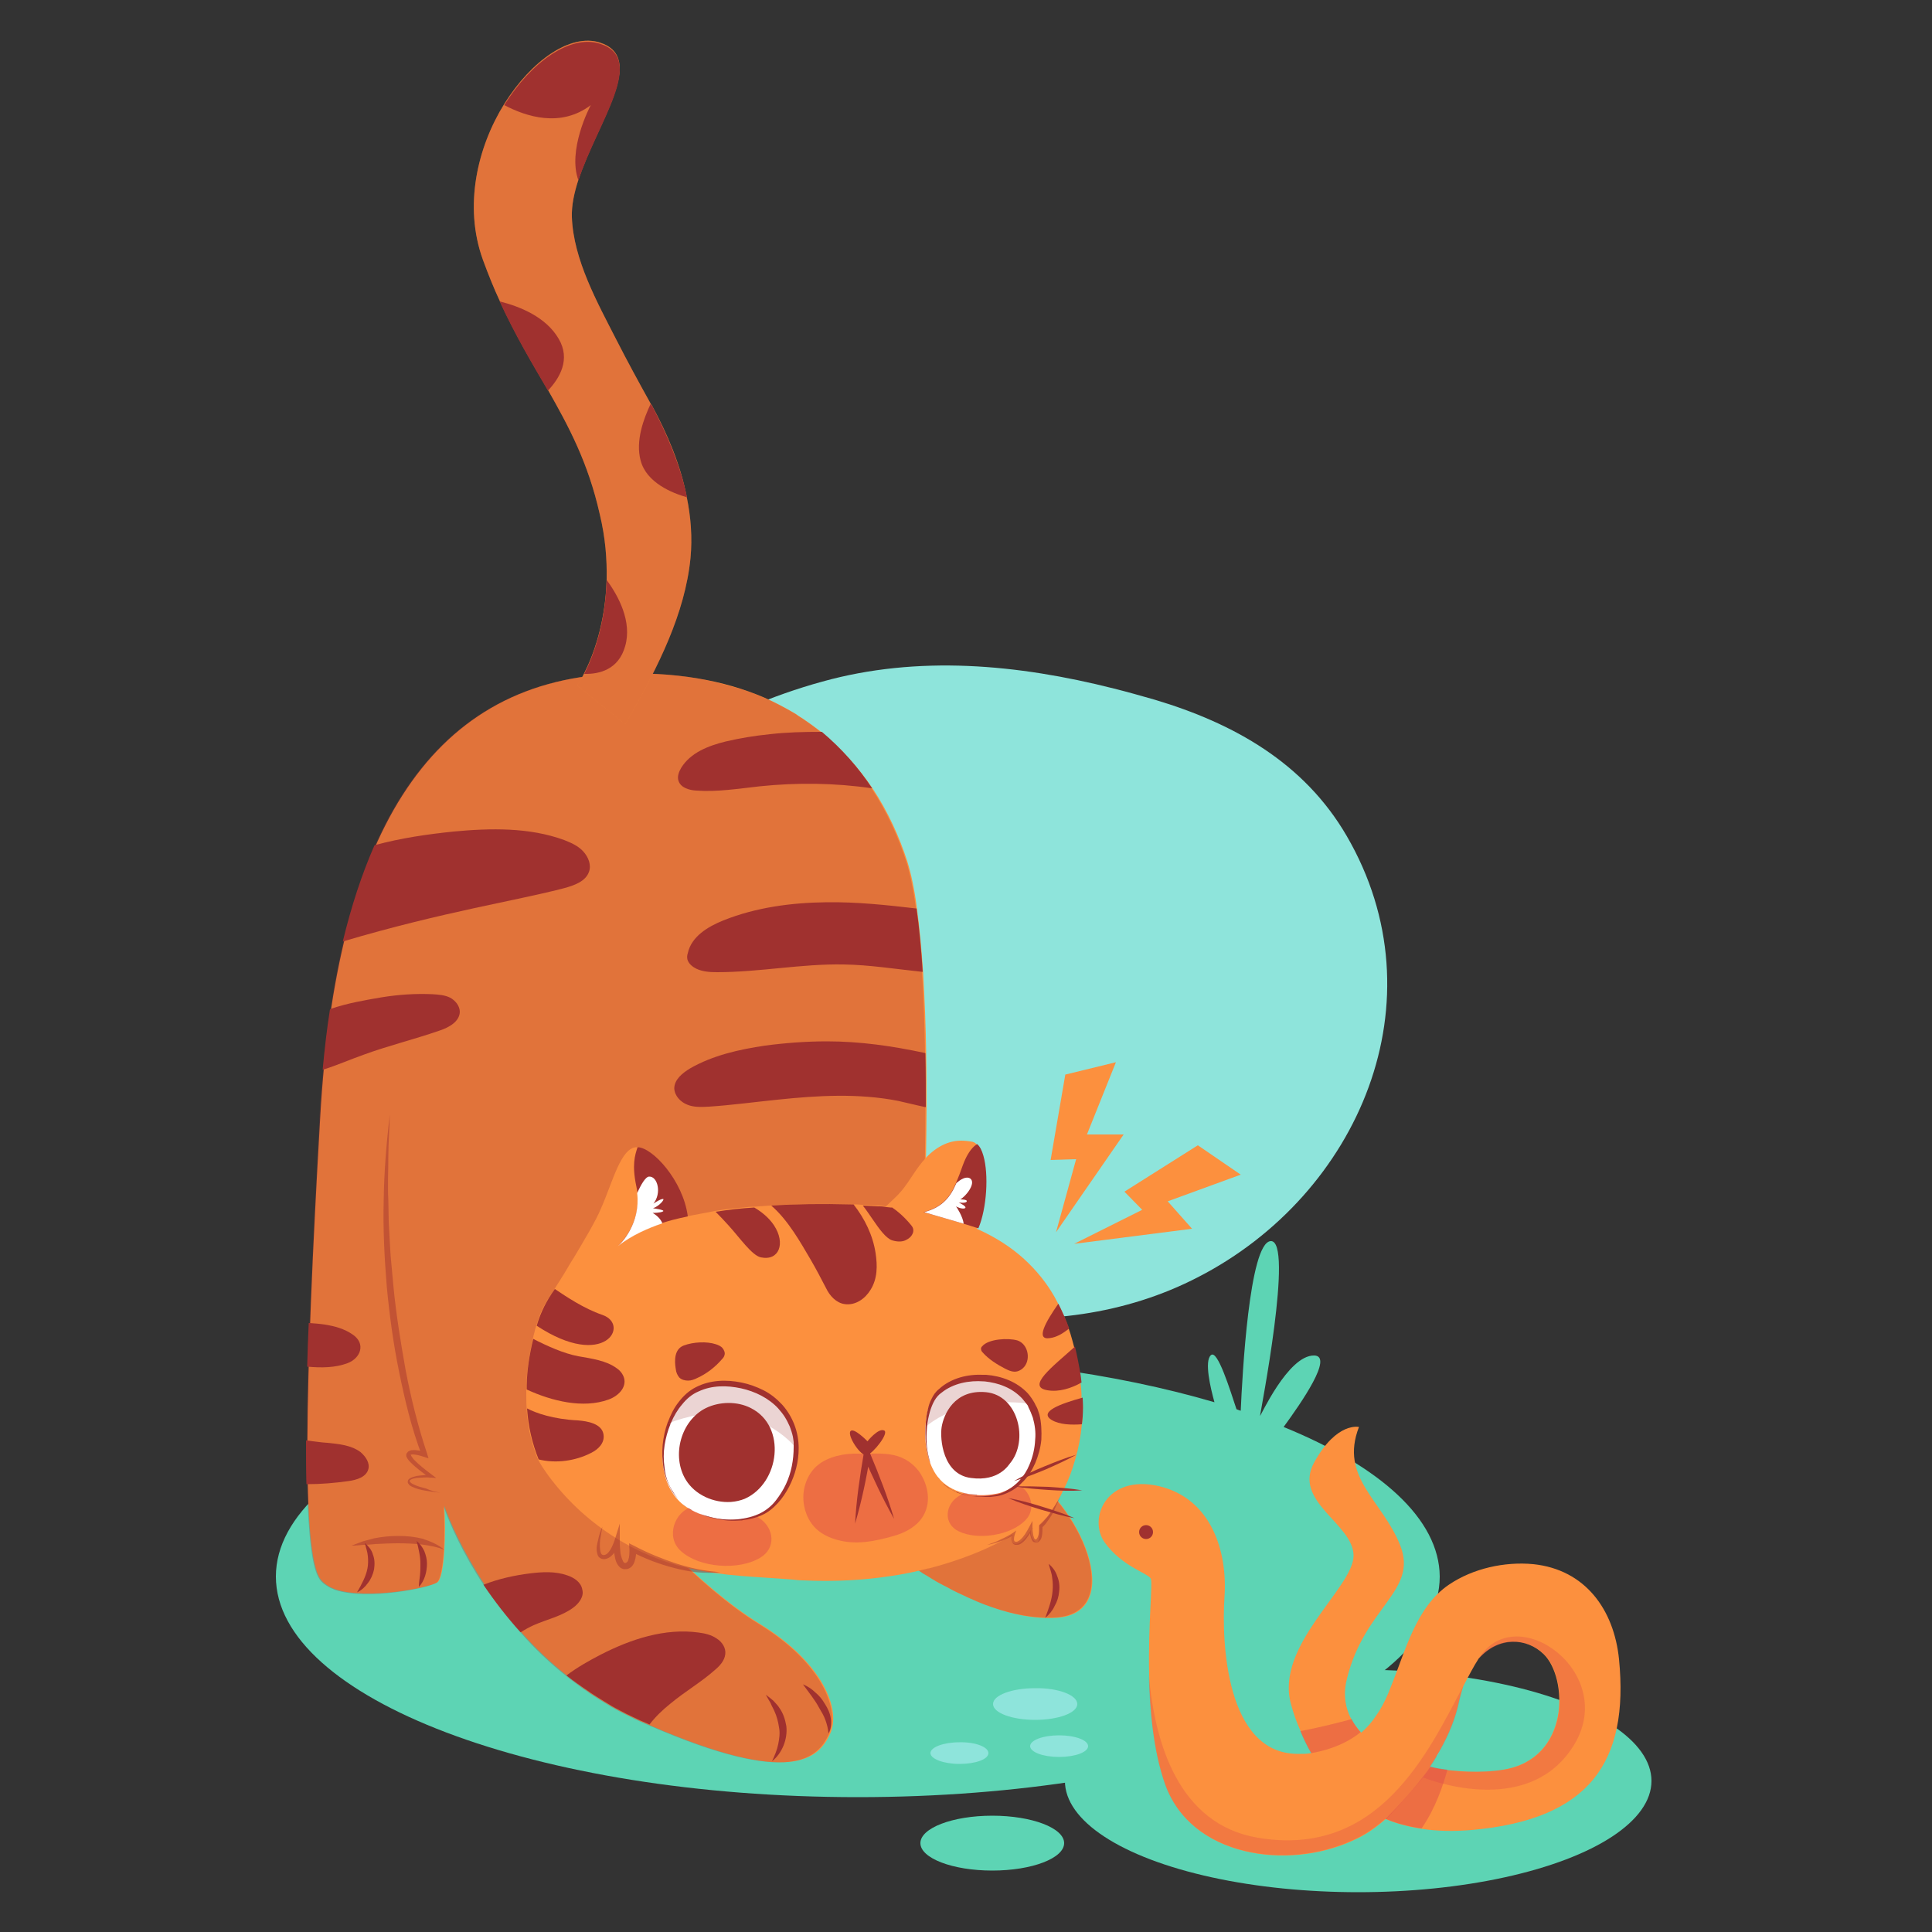 <svg xml:space="preserve" style="enable-background:new 0 0 500 500;" viewBox="0 0 500 500" y="0px" x="0px" xmlns:xlink="http://www.w3.org/1999/xlink" xmlns="http://www.w3.org/2000/svg" id="图层_1" version="1.0">
<rect x="0" y="0" width="500" height="500" fill="#333333" stroke="none"/>
<style type="text/css">
	.st0{fill:#8EE4DB;}
	.st1{fill:#5DD4B4;}
	.st2{fill:#FC903E;}
	.st3{opacity:0.3;fill:#A0312F;}
	.st4{fill:#A0312F;}
	.st5{opacity:0.48;fill:#DC4949;}
	.st6{opacity:0.48;fill:#A0312F;}
	.st7{fill:#FFFFFF;}
	.st8{opacity:0.21;fill:#A0312F;}
	.st9{opacity:0.32;fill:#DC4949;}
</style>
<g>
	<path d="M288.3,178.2c3.6,0.9,7.1,1.9,10.6,2.9c20.4,6.1,38.6,16.3,49.6,35.2c24.8,42.6,3.2,92.8-38.4,114.2
		c-18.9,9.8-40.3,12.4-61.3,9.8c-15.6-1.9-30.7-6.2-46.2-8.3c-34.1-4.6-84.7,7.1-103.1-31.1c-14.2-29.6,23.4-67.9,42.8-84.8
		c20.4-17.8,44.3-32.5,70.5-39.7C237.6,169.5,263.4,171.9,288.3,178.2z" class="st0"></path>
	<g>
		<path d="M332.2,369.3c4.6-6.3,13-18.4,7.9-18.5c-6.8-0.1-14,16.1-14,15.6c0-0.5,8.9-45.8,2.7-45.2
			c-5.5,0.6-7.3,34.8-7.7,43.9c-0.4-0.1-0.8-0.3-1.1-0.4c-1.7-5.1-4.9-15.5-6.6-14c-1.8,1.5-0.1,8.6,0.9,12.2
			c-25.5-7.5-57.5-12-92.3-12c-83.1,0-150.6,25.6-150.6,57.1c0,31.5,67.4,57.1,150.6,57.1c83.1,0,150.6-25.6,150.6-57.1
			C372.5,393.1,357.2,379.5,332.2,369.3z" class="st1"></path>
		<ellipse ry="28.8" rx="75.9" cy="460.9" cx="351.5" class="st1"></ellipse>
		<path d="M275.4,477c0,3.9-8.3,7.1-18.6,7.1c-10.3,0-18.6-3.2-18.6-7.1c0-3.9,8.3-7.1,18.6-7.1
			C267.1,469.9,275.4,473.1,275.4,477z" class="st1"></path>
		<path d="M255.8,453.7c0,1.6-3.3,2.8-7.5,2.8c-4.1,0-7.5-1.3-7.5-2.8s3.3-2.8,7.5-2.8
			C252.4,450.8,255.8,452.1,255.8,453.7z" class="st0"></path>
		<ellipse ry="2.8" rx="7.5" cy="451.9" cx="274.1" class="st0"></ellipse>
		<path d="M278.8,441c0,2.3-4.9,4.1-10.9,4.1c-6,0-10.9-1.8-10.9-4.1c0-2.3,4.9-4.1,10.9-4.1
			C273.9,436.8,278.8,438.7,278.8,441z" class="st0"></path>
	</g>
	<g>
		<path d="M273.3,418.7c-6.9,0.4-14.1-1.6-20.6-4.3c-0.5-0.2-1-0.5-1.6-0.7c-1-0.5-2-0.9-3-1.4c-0.7-0.3-1.4-0.7-2-1
			c-0.7-0.4-1.3-0.7-1.9-1c-0.5-0.3-1-0.5-1.5-0.8c-5.7-3.3-9.5-6.3-9.5-6.3l-0.1,0c0,0,0,0,0,0l-68.8-11.9c0,0,16.1,19,32.4,29
			c16.3,10,21.1,22.2,18.1,28.5c-2.9,6.2-9.7,13.7-46.6-2.3c-0.7-0.3-1.5-0.7-2.3-1c-0.6-0.3-1.3-0.6-1.9-0.9
			c-1.1-0.5-2.3-1.1-3.4-1.7c-0.8-0.4-1.5-0.8-2.2-1.2c-0.6-0.4-1.2-0.7-1.8-1.1c-1.3-0.8-2.6-1.6-3.8-2.4c0,0-0.1,0-0.1-0.1
			c-2.1-1.4-4-2.9-5.9-4.4c-4.4-3.5-8.4-7.3-11.8-11.2c-3.7-4.1-6.9-8.4-9.5-12.3c-5.7-8.7-9.1-16.4-10.5-20.5c0,0.2,0,0.3,0,0.5
			c0,0,0,0,0,0c0.4,6.2,0.1,18-1.8,19.3c-2.1,1.4-18.2,4.6-26.4,1.8c-0.3-0.1-0.5-0.2-0.7-0.3c-0.3-0.1-0.5-0.2-0.7-0.3
			c-0.2-0.1-0.3-0.2-0.5-0.3c-0.8-0.5-1.5-1.1-2-1.8c-4.8-6.9-4.1-48.9,0-119.9c4.1-71,27.3-112,76-114.3
			c15.8-0.7,28.5,1.7,38.8,6.1c2.8,1.2,5.4,2.6,7.8,4c0.4,0.2,0.8,0.5,1.2,0.8c0.8,0.5,1.6,1,2.4,1.6c1.2,0.8,2.3,1.7,3.4,2.5
			c5.4,4.4,9.8,9.4,13.3,14.6c4.1,6.2,7,12.7,9,18.9c1,3.2,1.9,7.4,2.5,12.2c0.7,5,1.2,10.6,1.6,16.5c0.4,6.9,0.7,14.1,0.8,21.2
			c0.1,4.7,0.1,9.3,0.1,13.7c-0.1,17-0.6,30.3-0.6,30.3s8.9,54.3,24.8,63.2C279.7,388.8,291.9,417.6,273.3,418.7z" class="st2"></path>
		<path d="M273.1,418.6c-5.4,0.3-10.9-0.8-16.2-2.6c-0.7-0.2-1.3-0.5-2-0.7c-0.8-0.3-1.5-0.6-2.2-0.9
			c-0.5-0.2-1-0.5-1.6-0.7c-1-0.5-2-0.9-3-1.4c-0.7-0.3-1.4-0.7-2-1c-0.7-0.4-1.3-0.7-1.9-1c-0.5-0.3-1-0.5-1.5-0.8
			c-0.4-0.2-0.7-0.4-1-0.6c-0.4-0.2-0.7-0.4-1-0.6c-0.6-0.4-1.3-0.8-1.9-1.1c-0.1-0.1-0.3-0.2-0.4-0.3c-3-1.9-4.9-3.3-5.3-3.6
			c0,0,0,0,0,0c-0.1-0.1-0.1-0.1-0.1-0.1l-68.9-11.9c0,0,16.1,19,32.3,29c16.3,10,21.1,22.2,18.1,28.5c-2.9,6.2-9.7,13.7-46.4-2.2
			c-0.8-0.3-1.6-0.7-2.5-1.1c-0.6-0.3-1.2-0.5-1.7-0.8c-1.1-0.6-2.3-1.1-3.4-1.7c-0.8-0.4-1.5-0.8-2.2-1.2c-0.6-0.4-1.2-0.7-1.8-1.1
			c-1.3-0.8-2.6-1.6-3.8-2.4c0,0-0.1,0-0.1-0.1c-1-0.7-2.1-1.4-3-2.1c-1-0.7-2-1.5-2.9-2.2c-4.4-3.5-8.4-7.3-11.8-11.2
			c-3.7-4.1-6.9-8.3-9.6-12.3c-5.5-8.3-8.8-15.8-10.3-20c0,0,0,0,0,0c-0.1-0.2-0.2-0.4-0.2-0.6c0.5,6,0.2,18.5-1.8,19.8
			c-2.1,1.4-17.9,4.6-26.2,1.9c-0.3-0.1-0.5-0.2-0.7-0.3c-0.3-0.1-0.5-0.2-0.7-0.3c-0.2-0.1-0.3-0.2-0.5-0.3
			c-0.9-0.5-1.7-1.1-2.2-1.9c-1.9-2.7-2.9-10.9-3.2-24.2c-0.1-3.4-0.1-7.2-0.1-11.3c0-5.8,0.1-12.2,0.3-19.3
			c0.1-3.6,0.2-7.4,0.4-11.3c0.6-15.5,1.5-33.5,2.6-53.8c0.2-4,0.5-7.9,0.9-11.7c0.5-5.4,1.1-10.7,1.9-15.7
			c0.7-4.6,1.5-9.1,2.4-13.4c0.3-1.4,0.6-2.8,0.9-4.2c2.2-9.1,4.9-17.4,8.2-24.9c12.2-27.6,32.3-43.1,61.7-44.5
			c10.7-0.5,19.9,0.4,27.9,2.5c0.7,0.2,1.3,0.3,1.9,0.5c0.6,0.2,1.3,0.4,1.9,0.5c0.6,0.2,1.3,0.4,1.9,0.6c1.2,0.4,2.4,0.8,3.6,1.3
			c0.6,0.2,1.1,0.5,1.7,0.7c2.8,1.2,5.4,2.6,7.8,4c0.4,0.2,0.8,0.5,1.2,0.8c0.8,0.5,1.6,1,2.4,1.6c13.9,9.7,21.5,23.6,25.5,35.9
			c7.4,22.9,4.4,93.9,4.4,93.9s8.9,54.3,24.8,63.2C279.5,388.7,291.8,417.5,273.1,418.6z" class="st3"></path>
	</g>
	<path d="M280.2,365.2c0,0.5,0,0.9,0,1.3c0,0.3,0,0.7-0.1,1c0,0.3,0,0.7-0.1,1c-0.3,3.3-0.9,6.4-1.7,9.1
		c-0.8,2.8-1.7,5.3-2.8,7.4c-0.1,0.2-0.2,0.4-0.3,0.6c-0.2,0.5-0.5,1-0.7,1.5c0,0,0,0.1-0.1,0.1c-0.7,1.3-1.4,2.5-2,3.4
		c-0.1,0.2-0.3,0.4-0.4,0.7c-0.1,0.2-0.3,0.4-0.4,0.5c-0.2,0.2-0.3,0.5-0.5,0.7l-0.7,0.7l-1.4,1.4c0,0,0.2,3.1-0.3,4.2
		c-0.1,0.2-0.3,0.4-0.5,0.3l0,0c-1.3-0.6-1.5-2.1-1.4-3.2c-0.1,0.2-0.2,0.5-0.5,0.8c-0.2,0.3-0.5,0.7-0.8,1.1c0,0,0,0-0.1,0.1
		c-0.8,0.9-1.9,1.8-2.8,1.6c-1.5-0.3-0.5-2.3-0.5-2.3c-0.1,0-0.1,0.1-0.2,0.1c0,0-0.1,0.1-0.2,0.1c-1.7,1.1-9.3,5.4-21.3,8.5
		c-0.1,0-0.1,0-0.2,0c-3,0.8-6.3,1.5-9.8,2c-6.6,1-14.2,1.5-22.6,1.1c-0.9,0-1.7-0.1-2.6-0.2c-9.8-0.8-17.5-0.8-26.7-2.9
		c-14.6-3.3-27.6-11.9-36.5-23.9c-1.3-1.8-2.3-3.3-2.8-4.4c-0.2-0.5-0.4-1-0.6-1.6c-0.4-1-0.7-2.1-1-3.2c-0.1-0.5-0.3-1.1-0.4-1.6
		c-0.4-1.6-0.6-3.3-0.8-5c0-0.6-0.1-1.1-0.1-1.7c-0.1-1.3-0.1-2.6-0.1-4c0-0.7,0-1.3,0-1.9v-0.1c0.2-3.9,0.8-7.9,1.7-12
		c0.1-0.3,0.1-0.6,0.2-0.9c0.1-0.5,0.3-1,0.4-1.6c0.1-0.3,0.2-0.6,0.3-0.9c0.1-0.4,0.3-0.8,0.4-1.3c0.3-0.8,0.6-1.6,0.9-2.4
		c0.2-0.4,0.4-0.8,0.6-1.2c0.2-0.4,0.4-0.8,0.6-1.1c0.2-0.4,0.4-0.8,0.7-1.1c0.2-0.4,0.4-0.7,0.7-1.1c0.2-0.4,0.5-0.7,0.8-1.1
		c0,0,0,0,0-0.1c0,0,0,0,0-0.1c0.4-0.7,2.1-3.2,4-6.5c0.3-0.5,0.6-1,1-1.6c2.6-4.4,5.7-9.5,7.1-12.9c3-6.8,5.1-15.7,9.2-15.7h0
		c1.4,0,3.4,1.2,5.4,3.2c0.2,0.2,0.3,0.3,0.5,0.5c2,2.1,4,5,5.4,8.3c0.2,0.5,0.4,1.1,0.6,1.6c0.2,0.6,0.4,1.1,0.5,1.7
		c0.2,0.9,0.4,1.7,0.5,2.6c0,0,0,0,0,0c2-0.4,4.1-0.8,6.3-1.2c0.3-0.1,0.7-0.1,1-0.2c2.4-0.4,4.9-0.7,7.4-0.9
		c0.8-0.1,1.7-0.2,2.6-0.2h0c1.4-0.1,2.9-0.2,4.3-0.3c0,0,0,0,0,0c6.4-0.4,13.2-0.5,20.6-0.3c0.2,0,0.5,0,0.7,0c0.8,0,1.6,0,2.4,0.1
		c0.7,0,1.3,0.1,2,0.1c0.7,0,1.3,0.1,1.9,0.1h0c0.2,0,0.3,0,0.5,0c0.6,0,1.2,0.1,1.8,0.2l0.3-0.2c1.2-1.1,2.8-2.7,3-2.9
		c2.4-2.5,4-5.8,6.2-8.4c2.5-3.1,6-5.5,10-5.5c1,0,1.9,0.1,3,0.3c0.3,0.1,0.6,0.2,0.9,0.5c0,0,0,0,0,0c0.1,0.1,0.2,0.1,0.3,0.2
		c0.6,0.6,1,1.6,1.4,2.7c0.1,0.3,0.2,0.6,0.2,0.9c0.1,0.4,0.2,0.8,0.2,1.3c0,0.1,0,0.2,0,0.2c0.1,0.5,0.1,1,0.2,1.5c0,0,0,0.1,0,0.1
		c0.4,4.8-0.3,10.9-2,14.8c0,0.1-0.1,0.2-0.1,0.3c4.9,2.2,8.9,4.8,12.2,7.8c3.3,3,5.9,6.3,7.9,9.8c0.3,0.5,0.5,1,0.8,1.5
		c0.8,1.5,1.5,3,2.1,4.6c0.2,0.5,0.4,1,0.6,1.6c0,0.1,0.1,0.2,0.1,0.3v0c0.4,1.1,0.7,2.1,1,3.2c0.1,0.5,0.3,1,0.4,1.5
		c0.7,2.5,1.1,5.1,1.5,7.6c0,0.3,0.1,0.6,0.1,0.8c0,0.3,0.1,0.6,0.1,0.9c0.2,1.4,0.3,2.6,0.3,3.9c0,0,0,0,0,0.1c0,0,0,0.1,0,0.1
		C280.3,363,280.3,364.1,280.2,365.2z" class="st2"></path>
	<path d="M159.9,322.4c3.7-2.9,8-4.7,11.5-5.9c3.7-1.2,6.4-1.6,6.6-1.7c-1.2-9.3-9.2-17.9-13-17.9l0,0
		c-0.7,2.1-1.5,4.6-0.3,10.2c0.1,0.6,0.2,1.1,0.3,1.6C165.8,316.5,160.8,321.8,159.9,322.4z" class="st4"></path>
	<path d="M239,313.7c0,0,5.7,1.6,10.4,3c1.4,0.4,2.8,0.9,3.8,1.2c2.2-5.2,2.7-14,1.3-18.8c-0.4-1.4-0.9-2.4-1.6-3
		c0,0-2,0.8-3.7,5.4c-0.6,1.7-1.2,3.3-1.8,4.7C245.9,309.7,243.9,312.4,239,313.7z" class="st4"></path>
	<path d="M196.8,393.1c3.5,2.5,4.1,7.5,0,10c-5.5,3.4-15.8,2.7-20.6-1.7c-4.1-3.7-1.5-10.3,2.9-11.4
		c3.8-1,7.8-0.6,11.5,0.4C192.3,391,194.8,391.7,196.8,393.1z" class="st5"></path>
	<path d="M247.3,387.8c-2.8,2.4-2.9,6.7,0.8,8.5c4.9,2.4,13.6,1.1,17.4-3c3.2-3.4,0.5-8.9-3.4-9.5
		c-3.3-0.5-6.7,0.1-9.7,1.3C251,385.6,248.9,386.5,247.3,387.8z" class="st5"></path>
	<path d="M199.6,312c4.4,3.8,7.6,9.6,10.2,14c1.4,2.4,2.7,4.9,4,7.4c0.9,1.9,2.6,3.8,4.8,4.1c2.8,0.4,5.3-1.4,6.7-3.7
		c1.8-2.9,1.8-6.2,1.3-9.5c-0.7-4.6-2.8-8.9-5.7-12.6c-0.2,0-0.5,0-0.7,0C212.8,311.5,205.9,311.6,199.6,312z" class="st4"></path>
	<path d="M271.1,359.8c3,0.5,6.1-0.5,8.8-2c0-0.3-0.1-0.6-0.1-0.9c0-0.3-0.1-0.6-0.1-0.8c-0.4-2.5-0.9-5.1-1.5-7.6
		C272.4,353.7,265.5,358.9,271.1,359.8z" class="st4"></path>
	<path d="M272.2,367.5c2,1.2,5,1.3,7.8,1.1c0.1-0.7,0.1-1.3,0.2-2c0.1-1.5,0.1-3.1,0-4.7c0-0.1,0-0.1,0-0.2
		C274.4,363.3,268.7,365.4,272.2,367.5z" class="st4"></path>
	<path d="M271.7,346.3c1.7-0.2,3.4-1.2,5-2.5c0-0.1-0.1-0.2-0.1-0.3c-0.8-2.1-1.7-4.1-2.7-6.1
		C270.6,342.1,267.9,346.9,271.7,346.3z" class="st4"></path>
	<path d="M185.2,313.6c1.2,1.2,2.4,2.5,3.4,3.6c2.9,3.2,6,7.7,8.3,8.2c4.7,1,6.5-3.6,3.4-8.3c-1.4-2.1-3.4-3.6-5.1-4.6
		l0,0C191.7,312.7,188.4,313.1,185.2,313.6z" class="st4"></path>
	<path d="M234.7,320.8c-0.1,0-0.2,0.1-0.4,0.2c-0.9,0.4-2.1,0.4-3.4,0c-1.6-0.5-3.4-3-5.1-5.5c-0.9-1.3-1.7-2.5-2.5-3.5
		c0.7,0,1.3,0.1,2,0.1c0.7,0,1.3,0.1,1.9,0.1h0c0.2,0,0.3,0,0.5,0c0.6,0,1.2,0.1,1.8,0.2c0.3,0,0.7,0.1,1,0.1c0.1,0,0.2,0,0.4,0
		c1.6,1.1,3.4,2.7,5,4.7C236.9,318.4,236.2,320,234.7,320.8z" class="st4"></path>
	<path d="M274.5,387.2c-0.8,1.4-1.6,2.7-2.5,4c-0.4,0.7-0.9,1.3-1.4,1.9c-0.5,0.6-1,1.2-1.6,1.6l-0.1,0.1l0,0.2
		c0,0.7,0,1.4-0.1,2c-0.1,0.6-0.4,1.3-0.7,1.4c-0.2,0-0.3,0-0.4-0.2c-0.1-0.2-0.2-0.5-0.3-0.9c-0.1-0.6-0.2-1.3-0.2-2l0-1.7
		l-0.8,1.5c-0.3,0.6-0.7,1.3-1.1,1.9c-0.4,0.6-0.9,1.2-1.4,1.6c-0.3,0.2-0.6,0.4-0.8,0.4c-0.3,0-0.5,0-0.6-0.2
		c-0.2-0.5,0-1.3,0.2-1.9l0.3-0.8l-0.7,0.5c-1,0.7-2.2,1.3-3.3,1.8c-1.1,0.6-2.3,1-3.5,1.4c1.3-0.2,2.5-0.6,3.7-1
		c1.2-0.5,2.3-1,3.4-1.7l-0.4-0.4c-0.2,0.4-0.3,0.7-0.4,1.1c-0.1,0.4-0.1,0.8,0.1,1.3c0.1,0.2,0.3,0.5,0.6,0.6
		c0.1,0.1,0.2,0.1,0.4,0.1c0.1,0,0.2,0,0.4,0c0.5,0,0.9-0.3,1.2-0.5c0.7-0.5,1.1-1.1,1.6-1.8c0.4-0.6,0.8-1.3,1.2-2l-0.8-0.2
		c0,0.7,0,1.4,0.2,2.2c0.1,0.4,0.2,0.7,0.4,1.1c0.1,0.1,0.1,0.2,0.2,0.3c0.1,0.1,0.2,0.2,0.3,0.2c0.3,0.1,0.6,0.1,0.8,0.1
		c0.5-0.1,0.8-0.6,1-0.9c0.2-0.4,0.2-0.7,0.3-1.1c0.1-0.7,0.1-1.4,0.1-2.2l-0.1,0.3c0.7-0.6,1.1-1.2,1.6-1.9c0.5-0.7,0.9-1.3,1.3-2
		C273.1,390.1,273.8,388.7,274.5,387.2z" class="st6"></path>
	<g>
		<g>
			<path d="M177.6,390c5,3.3,12.7,4.4,18.3,2.2c1.2-0.5,2.3-1.1,3.3-1.9c4.3-3.6,6.7-10,6.7-15.6c0-0.1,0-0.3,0-0.4
				c-0.1-5.6-3.4-10.7-8.3-13.4c-5.8-3.1-14.4-4.2-19.7,0.4c-2.1,1.8-3.7,4.3-4.8,7.1l0,0C170.1,375.8,171,385.5,177.6,390z" class="st7"></path>
			<path d="M202.4,363.5c-1.4-1.5-3-2.8-4.8-3.7c-1.8-0.9-3.7-1.6-5.7-2c-3.9-0.8-8.1-0.7-11.8,1.2
				c-1.8,0.9-3.3,2.3-4.5,3.9c-1.2,1.5-2,3.2-2.7,5c0,0.1-0.1,0.1-0.1,0.2c-0.7,1.9-1.1,3.9-1.3,5.8c-0.2,2-0.1,4,0.2,6
				c0.3,1.7,0.9,3.5,1.7,5c0.1,0.2,0.2,0.4,0.3,0.6c0.5,0.9,1.1,1.7,1.8,2.4c0,0,0,0,0.1,0.1l0.4,0.4c0,0-0.1-0.1-0.1-0.1
				c-0.3-0.3-0.6-0.6-0.9-1c0,0,0,0,0,0c-0.3-0.4-0.6-0.8-0.8-1.2c-0.1-0.2-0.3-0.4-0.4-0.6c-1-1.7-1.6-3.6-1.8-5.6
				c-0.3-2-0.3-4,0-5.9c0.3-1.9,0.8-3.7,1.5-5.4l-0.2,0l0.3-0.2c0,0.1-0.1,0.2-0.1,0.2h0l0.1-0.2c0-0.1,0.1-0.2,0.1-0.3
				c0.7-1.6,1.6-3.2,2.8-4.6c1.2-1.5,2.6-2.7,4.3-3.4c1.7-0.8,3.5-1.2,5.4-1.3c1.9-0.1,3.7,0.1,5.6,0.5c3.6,0.8,7.1,2.5,9.6,5.2
				c0.6,0.7,1.2,1.4,1.7,2.2c0.5,0.8,0.9,1.6,1.3,2.5c0.3,0.8,0.6,1.7,0.8,2.6c0.1,0.4,0.1,0.9,0.2,1.4l0,0.6c0,0.3,0,0.5,0,0.7v0
				c0,3.3-0.6,6.6-2,9.6c-0.7,1.5-1.6,2.9-2.6,4.2c-1,1.3-2.3,2.4-3.8,3.2c-1.9,1-4.1,1.5-6.2,1.7c-1.2,0.1-2.4,0.1-3.5,0
				c-1.4-0.1-2.8-0.4-4.2-0.8c-0.7-0.2-1.3-0.4-1.9-0.6c-0.4-0.2-0.8-0.3-1.1-0.5c0.1,0.1,0.3,0.1,0.4,0.2c0.5,0.2,0.9,0.4,1.4,0.6
				c0.4,0.1,0.7,0.3,1.1,0.4c1.4,0.4,2.9,0.7,4.3,0.9c1.4,0.2,2.8,0.2,4.2,0.1c0.3,0,0.6,0,0.8-0.1c1.7-0.2,3.4-0.6,4.9-1.3
				c1.6-0.7,2.9-1.8,4.1-3.1c1.2-1.3,2.1-2.7,2.9-4.2c1.6-3.1,2.5-6.5,2.5-10C206.7,370.5,205.1,366.5,202.4,363.5z M177.6,390
				c0.4,0.2,0.7,0.5,1.1,0.7c0.1,0,0.2,0.1,0.3,0.1c0.3,0.1,0.6,0.3,0.8,0.4c-0.4-0.2-0.8-0.4-1.1-0.6
				C178.3,390.4,178,390.2,177.6,390z M176.8,389.4C176.8,389.4,176.8,389.4,176.8,389.4c0.3,0.3,0.6,0.4,0.8,0.6
				c-0.2-0.1-0.4-0.3-0.6-0.4C176.9,389.5,176.9,389.4,176.8,389.4z M176.2,388.8c0.1,0.1,0.2,0.2,0.2,0.2c0.1,0.1,0.2,0.2,0.3,0.3
				l-0.3-0.3C176.4,389,176.3,388.9,176.2,388.8z" class="st4"></path>
		</g>
		<path d="M189.2,388.7c-4.5,0.3-9.3-1.8-11.7-5.7c-3.8-6.2-1.3-15.4,5.2-18.6c3.5-1.7,8.1-1.8,11.6,0
			c9.4,4.7,7.5,19.5-1.6,23.5C191.7,388.3,190.5,388.6,189.2,388.7z" class="st4"></path>
		<path d="M173.1,368.3c20.3-7.8,31.5,4.7,32.8,6.3c0-0.1,0-0.3,0-0.4c-0.1-5.6-3.4-10.7-8.3-13.4
			c-5.8-3.1-14.4-4.2-19.7,0.4C175.8,363,174.2,365.5,173.1,368.3z" class="st8"></path>
	</g>
	<g>
		<g>
			<path d="M242.6,382.1c3.4,4.5,9.9,5.5,15.1,4.5c0.7-0.1,1.4-0.3,2.1-0.6c8.1-3.2,11.3-15.2,7-22.7
				c-0.4-0.8-1-1.5-1.6-2.2c-5.3-5.8-16.7-6.6-22.5-1.1c-1.4,1.3-2.1,3.3-2.6,5.1c-0.3,1.3-0.5,2.6-0.6,4.1
				C239.2,373.8,240.1,378.8,242.6,382.1z" class="st7"></path>
			<path d="M247.7,385.8c0,0-0.1,0-0.1-0.1l0,0.1C247.6,385.9,247.7,385.9,247.7,385.8c1.6,0.7,3.3,1,5.1,1.1
				c0,0,0.1-0.1,0.1-0.1C251.2,386.8,249.4,386.5,247.7,385.8z M269,366.1l-0.5-1.5c-0.2-0.5-0.5-0.9-0.7-1.4
				c-0.5-0.9-1.1-1.8-1.8-2.6c-2.8-3-6.8-4.5-10.8-4.8H255c-0.1,0-0.3,0-0.4,0c-2.1-0.1-4.2,0.1-6.2,0.7c-2,0.6-3.9,1.6-5.4,3
				c-0.8,0.6-1.5,1.6-1.9,2.5c-0.5,0.9-0.8,1.9-1,2.9c-0.5,2-0.6,4-0.6,6c0,2,0.2,4,0.7,6c0.4,1.5,0.9,2.9,1.7,4.3
				c-0.3-0.6-0.7-1.3-0.9-1.9c-0.2-0.4-0.3-0.8-0.4-1.3c-0.7-2.3-0.9-4.7-0.8-7c0-0.6,0.1-1.1,0.1-1.6c0.1-1.4,0.4-2.8,0.8-4.2
				c0.6-1.9,1.4-3.7,3-4.8c3-2.4,7.1-3.2,10.9-2.9c0,0,0.1,0,0.1,0c0,0,0.1,0,0.1,0c1.8,0.2,3.6,0.6,5.2,1.3
				c1.7,0.7,3.3,1.8,4.6,3.2c0.4,0.5,0.8,1,1.2,1.5c0.2,0.2,0.3,0.5,0.4,0.8c0.2,0.4,0.4,0.8,0.6,1.3l0.5,1.3
				c0.5,1.8,0.8,3.7,0.6,5.7c-0.1,2.2-0.6,4.4-1.5,6.5c-0.6,1.5-1.5,2.9-2.6,4.1c-1.3,1.4-2.9,2.5-4.8,3.3c-0.9,0.3-1.9,0.5-2.9,0.6
				c-1,0.1-2,0.2-3,0.2c-0.1,0-0.2,0-0.2,0c-1.8,0-3.5-0.4-5.2-1c0,0-0.1,0-0.1-0.1c-0.1,0-0.2,0-0.2-0.1c-0.9-0.4-1.8-0.9-2.6-1.5
				c-0.2-0.1-0.4-0.3-0.6-0.5c-0.2-0.2-0.4-0.4-0.6-0.6c0.1,0.1,0.2,0.2,0.3,0.3c0.2,0.2,0.3,0.3,0.5,0.4c0.1,0.1,0.3,0.3,0.5,0.4
				c0.3,0.2,0.6,0.4,0.9,0.6c0.4,0.3,0.8,0.5,1.3,0.7c0.1,0.1,0.2,0.1,0.4,0.2c0.1,0,0.2,0.1,0.2,0.1c0,0,0.1,0,0.1,0
				c1.6,0.7,3.3,1,5,1.2c0.2,0,0.3,0,0.5,0c1,0,2,0,3,0c1-0.1,2-0.2,3-0.5c1.9-0.6,3.8-1.7,5.2-3.2c1.5-1.4,2.6-3.2,3.4-5
				c0.8-1.9,1.4-4,1.6-6.1C269.6,370.3,269.5,368.1,269,366.1z M243.5,383.2c-0.3-0.3-0.6-0.7-0.9-1
				C242.9,382.5,243.2,382.8,243.5,383.2z" class="st4"></path>
		</g>
		<path d="M261.4,378.7c-0.3,0.3-2.8,4.8-10.1,3.8c-7.3-0.9-8.1-10.1-7.6-13.2s3.2-9.8,11.5-9
			C263.5,361.1,266.3,372.8,261.4,378.7z" class="st4"></path>
		<path d="M239.6,369.2c8.5-7,20.8-6.7,27.3-5.9c-0.4-0.8-1-1.5-1.6-2.2c-5.3-5.8-16.7-6.6-22.5-1.1
			c-1.4,1.3-2.1,3.3-2.6,5.1C239.9,366.4,239.7,367.8,239.6,369.2z" class="st8"></path>
	</g>
	<path d="M138.9,343.1c17.6,11.6,24.3-0.3,17-2.8c-4.9-1.7-9.3-4.7-12.3-6.7C141.5,336.5,139.9,339.6,138.9,343.1z" class="st4"></path>
	<path d="M136.3,358.5L136.3,358.5c0,0.4,0,0.8,0,1.1c6.5,3,14.6,5,21.2,2.6c2.5-0.9,4.7-3.1,4-5.6
		c-0.3-1-1-1.9-1.9-2.5c-2.7-2-6.5-2.5-9.9-3.1c-3.8-0.7-8.2-2.7-11.7-4.5C137,350.6,136.4,354.6,136.3,358.5z" class="st4"></path>
	<path d="M136.4,364.5c0.3,4.6,1.3,9,3,13.2c4.5,1.1,9.5,0.4,13.6-1.7c1.8-0.9,3.5-2.5,3.2-4.7
		c-0.4-2.9-4.2-3.5-6.6-3.7C143.2,367.3,138.7,365.7,136.4,364.5z" class="st4"></path>
	<g>
		<path d="M278.1,392.9c-2.8-1.2-5.6-2.1-8.5-3c-2.9-0.9-5.8-1.7-8.7-2.2c2.8,1.2,5.6,2.1,8.5,3
			C272.3,391.5,275.2,392.4,278.1,392.9z" class="st4"></path>
		<path d="M280.1,385.7c-2.9-0.5-5.8-0.7-8.7-0.9c-2.9-0.1-5.8-0.2-8.7-0.1c2.9,0.5,5.8,0.7,8.7,0.9
			C274.3,385.8,277.2,385.9,280.1,385.7z" class="st4"></path>
		<path d="M278.5,376.5c-2.8,0.8-5.5,1.9-8.2,3c-2.7,1.1-5.3,2.3-7.9,3.8c2.8-0.8,5.5-1.9,8.2-3
			C273.3,379.1,276,377.9,278.5,376.5z" class="st4"></path>
	</g>
	<path d="M168.9,313.9c0,0,2.1,0,2.7-0.4c0.6-0.4-2.6-0.8-2.6-0.8c1.7-0.6,3.1-2.4,2.6-2.4c-0.6-0.1-2.5,1.2-2.5,1.2
		c2.2-2.7,1.1-7.1-1.1-7c-0.9,0-2.1,2-3.1,4.3c0.9,7.8-4.1,13-5,13.7c3.7-2.9,8-4.7,11.5-5.9C170.9,315,168.9,313.9,168.9,313.9z" class="st7"></path>
	<path d="M249.4,316.7c-0.2-1.8-1.8-4.3-2-4.5c0.1,0.1,1.6,0.8,2.3,0.5c0.8-0.4-1.6-1.5-1.6-1.5s1.9,0.3,2.1-0.3
		c0.2-0.5-1.7-0.5-1.7-0.5c1.4-0.7,4.2-4.2,2.6-5.4c-1.1-0.7-2.6,0.3-3.6,1.2c-1.5,3.5-3.5,6.2-8.3,7.5
		C239,313.7,244.7,315.3,249.4,316.7z" class="st7"></path>
	<path d="M155.9,395.1c-0.2,1.2-0.4,2.3-0.6,3.5c-0.1,1.1-0.1,2.4,0.2,3.3c0.3,0.9,1.4,0.6,2-0.2
		c0.7-0.8,1.1-1.9,1.5-2.9l1.4-4.5l0,4.8c0,1,0.1,2,0.2,3c0.2,0.9,0.5,1.9,0.9,2.3c0.1,0.1,0.2,0.1,0.3,0.1c0.1,0,0.2,0,0.3-0.1
		c0.2-0.1,0.4-0.3,0.5-0.7c0.3-0.8,0.3-1.8,0.3-2.7l-0.1-1.6l1.4,0.7c3.4,1.8,7.1,3.3,10.7,4.5c1.9,0.6,3.7,1.1,5.7,1.5
		c1.9,0.4,3.9,0.6,5.8,0.8c-2,0.2-4,0.2-6,0c-2-0.2-4-0.6-5.9-1.1c-3.9-1-7.6-2.4-11.2-4.3l1.3-0.8c0.1,1.2,0,2.3-0.4,3.5
		c-0.2,0.6-0.6,1.3-1.4,1.7c-0.4,0.2-0.8,0.2-1.2,0.2c-0.4,0-0.8-0.2-1.2-0.5c-1.1-1.1-1.2-2.3-1.4-3.4c-0.1-1.1-0.2-2.2-0.1-3.3
		l1.5,0.3c-0.5,1.2-1,2.3-2,3.3c-0.5,0.5-1.1,0.9-1.9,1c-0.4,0-0.8,0-1.2-0.3c-0.4-0.2-0.6-0.6-0.7-1c-0.4-1.4-0.1-2.5,0.2-3.7
		C155,397.4,155.4,396.2,155.9,395.1z" class="st6"></path>
	<path d="M254.2,348.4c-0.2,0.2-0.4,0.5-0.3,0.8c0,0.3,0.2,0.6,0.4,0.8c1.6,1.8,3.7,3.1,5.8,4.2c1,0.5,2.1,1,3.2,0.7
		c0.7-0.2,1.3-0.6,1.8-1.2c1.7-2.1,0.9-5.9-1.8-6.8C260.9,346.2,255.8,346.5,254.2,348.4z" class="st4"></path>
	<path d="M174.9,354.4c0.1,0.8,0.4,1.5,0.9,2.1c0.6,0.6,1.5,0.8,2.3,0.8s1.6-0.3,2.4-0.7c2.4-1.1,4.6-2.8,6.4-4.9
		c0.3-0.3,0.5-0.6,0.6-1c0.2-0.6-0.1-1.3-0.5-1.8c-0.4-0.5-1.1-0.8-1.7-1c-2.4-0.8-5.9-0.6-8.3,0.3
		C174.5,349.1,174.5,352.1,174.9,354.4z" class="st4"></path>
	<g>
		<path d="M231.4,376.6c2.7,0.6,5.3,2.3,6.9,4.9c2.3,3.8,2.7,8.5-0.2,12c-1.8,2.1-4.3,3.3-6.8,4
			c-4.9,1.4-9.8,2.4-14.7,1c-1.8-0.5-3.6-1.3-5.1-2.6c-2.3-2-3.6-5.2-3.6-8.4c0-3.2,1.4-6.4,3.7-8.3c2.8-2.3,7-3.1,10.4-3
			C225,376.3,228.4,375.9,231.4,376.6z" class="st5"></path>
		<path d="M224.5,373c0,0,2.8-3.5,4.3-2.8c1.4,0.6-2.8,5.9-4.4,6.4c-1.6,0.5-5.2-5.1-4.3-6.2
			C220.9,369.3,224.5,373,224.5,373z" class="st4"></path>
		<path d="M221.3,394.3c0.3-6,1.2-12,2.2-17.9l0.5-3l1.2,2.8c2.3,5.5,4.5,11.1,6.2,16.9c-3-5.3-5.5-10.7-7.9-16.2
			l1.7-0.2C224.2,382.7,223,388.5,221.3,394.3z" class="st4"></path>
	</g>
	<g>
		<g>
			<path d="M178.7,144.4c-1.4,14.4-8.5,28.3-15.5,40.6c-0.5,0.8-0.9,1.6-1.4,2.4l-12.4-10c0,0,0.8-1.1,1.8-3.2
				c2.2-4.3,5.5-12.8,5.8-24.3c0.1-5.1-0.3-10.7-1.8-16.9c-3-13.3-8-22.6-13.4-32.1c-4.1-7-8.4-14.2-12.5-23.1
				c-1.5-3.2-2.9-6.7-4.3-10.5c-5.1-14-1.4-29.3,5.5-40.4c7-11.2,17.1-18.3,24.7-15.9c12.3,3.9-0.6,20.5-5.5,35.5v0
				c-1.1,3.4-1.8,6.6-1.7,9.7c0.4,11,6.6,22.1,11.5,31.7c2.8,5.5,5.8,11,8.8,16.4c0.1,0.2,0.2,0.4,0.4,0.6c4,7.4,7.4,15.3,9,23.6
				C178.8,133.8,179.2,139.1,178.7,144.4z" class="st2"></path>
			<path d="M178.7,144.4c-1.4,14.4-8.5,28.3-15.5,40.6c-0.5,0.8-0.9,1.6-1.4,2.4l-12.4-10c0,0,0.8-1.1,1.8-3.2
				c2.2-4.3,5.5-12.8,5.8-24.3c0.1-5.1-0.3-10.7-1.8-16.9c-3-13.3-8-22.6-13.4-32.1c-4.1-7-8.4-14.2-12.5-23.1
				c-1.5-3.2-2.9-6.7-4.3-10.5c-5.1-14-1.4-29.3,5.5-40.4c7-11.2,17.1-18.3,24.7-15.9c12.3,3.9-0.6,20.5-5.5,35.5v0
				c-1.1,3.4-1.8,6.6-1.7,9.7c0.4,11,6.6,22.1,11.5,31.7c2.8,5.5,5.8,11,8.8,16.4c0.1,0.2,0.2,0.4,0.4,0.6c4,7.4,7.4,15.3,9,23.6
				C178.8,133.8,179.2,139.1,178.7,144.4z" class="st3"></path>
		</g>
		<path d="M149.7,46.7c-2.9-7.8,2.9-19,3.2-19.5c-7.8,5.9-16.7,3-22.4,0c7-11.2,17.1-18.3,24.7-15.9
			C167.6,15.1,154.6,31.7,149.7,46.7z" class="st4"></path>
		<path d="M141.8,101.1c-4.1-7-8.4-14.2-12.5-23.1c5.2,1.3,12,4,15.3,9.7C147.7,93,144.9,97.8,141.8,101.1z" class="st4"></path>
		<path d="M177.8,128.7c-3.9-1.1-10.5-3.8-12-9.5c-1.4-5.1,0.8-10.9,2.6-14.7c0.1,0.2,0.2,0.4,0.4,0.6
			C172.7,112.6,176.1,120.5,177.8,128.7z" class="st4"></path>
		<path d="M161.8,167.2c-1.7,6.1-6.7,7.3-10.6,7.2c2.2-4.3,5.5-12.8,5.8-24.3C160.1,154.3,163.6,160.9,161.8,167.2z" class="st4"></path>
	</g>
	<path d="M114,386.3c-1.3-0.1-2.5-0.3-3.8-0.5c-1.3-0.2-2.5-0.5-3.7-1.1c-0.3-0.2-0.6-0.3-0.8-0.7
		c-0.3-0.3-0.2-0.9,0.1-1.2c0.6-0.5,1.3-0.6,1.9-0.8c1.3-0.2,2.6-0.3,3.9-0.3l-0.3,0.8c-1.7-1.2-3.4-2.4-5-4
		c-0.4-0.4-0.8-0.8-1.1-1.5c-0.1-0.1-0.1-0.6,0-0.8c0.1-0.2,0.3-0.4,0.5-0.6c0.4-0.2,0.7-0.3,1-0.3c1.2-0.1,2.3,0.2,3.3,0.5
		l-0.8,0.9c-2.7-7-4.4-14.3-5.9-21.6c-1.5-7.3-2.5-14.7-3.2-22.1c-0.6-7.4-1-14.9-0.8-22.3c0.1-7.4,0.7-14.9,1.6-22.3
		c-0.1,3.7-0.4,7.4-0.4,11.1c0,3.7-0.2,7.4,0,11.1l0.1,5.6l0.3,5.5c0.1,1.9,0.2,3.7,0.4,5.5c0.2,1.8,0.3,3.7,0.5,5.5
		c0.7,7.4,1.9,14.7,3.2,22c1.4,7.3,3.2,14.5,5.5,21.4l0.4,1.3l-1.3-0.4c-0.9-0.3-2-0.6-2.8-0.6c-0.5,0-0.6,0.2-0.5,0.1
		c0.1,0.3,0.4,0.7,0.7,1.1c1.4,1.5,3.1,2.8,4.7,4l1.2,0.9l-1.4-0.1c-1.2-0.1-2.5,0-3.7,0.1c-0.6,0.1-1.2,0.2-1.6,0.5
		c-0.4,0.3,0,0.7,0.5,1c1.1,0.6,2.3,0.9,3.5,1.2C111.5,385.8,112.7,386.1,114,386.3z" class="st6"></path>
	<path d="M115,401.1c-1.9-0.8-3.9-1.1-5.9-1.4c-2-0.2-4-0.3-6-0.3c-2,0-4,0.1-6,0.2c-1,0.1-2,0.2-3,0.2
		c-1,0.1-2,0.2-3.1,0.2c1-0.4,1.9-0.7,2.9-1.1c1-0.3,2-0.5,3-0.8c2-0.4,4.1-0.6,6.2-0.6c2.1,0,4.2,0.2,6.2,0.7
		C111.4,398.9,113.4,399.7,115,401.1z" class="st6"></path>
	<path d="M199.8,455.8c0.7-1.5,1.3-2.9,1.6-4.4c0.3-1.5,0.5-2.9,0.2-4.4c-0.2-1.4-0.6-2.9-1.2-4.2
		c-0.3-0.7-0.7-1.3-1-2.1c-0.4-0.7-0.8-1.3-1.2-2.1c0.7,0.5,1.3,1,1.9,1.5c0.5,0.6,1.2,1.2,1.6,1.9c1,1.4,1.5,3,1.8,4.7
		c0.2,1.7-0.1,3.5-0.7,5C202.1,453.4,201.1,454.8,199.8,455.8z" class="st4"></path>
	<path d="M207.8,435.9c1.2,0.5,2.3,1.2,3.2,2.1c1,0.8,1.8,1.8,2.5,3c0.7,1.1,1.3,2.3,1.5,3.7c0.2,1.3,0.1,2.8-0.6,3.9
		c-0.1-1.3-0.4-2.4-0.8-3.5c-0.4-1.1-1-2.1-1.6-3.1C210.9,439.9,209.3,438,207.8,435.9z" class="st4"></path>
	<path d="M270.5,418.7c0.9-2.4,1.7-4.6,1.9-6.9c0.1-1.1,0.1-2.3-0.1-3.5c-0.1-1.2-0.6-2.3-0.9-3.6
		c1,0.9,1.8,1.9,2.2,3.2c0.5,1.2,0.7,2.6,0.5,4c-0.1,1.3-0.5,2.6-1.2,3.8C272.4,416.8,271.5,417.9,270.5,418.7z" class="st4"></path>
	<path d="M107.8,398.8c0.9,0.7,1.5,1.6,2,2.6c0.4,1,0.7,2.1,0.7,3.2c0,2.2-0.6,4.5-2.1,6.1c0-1.1,0.2-2.1,0.3-3.1
		c0.1-1,0.1-2,0.1-2.9c0-1-0.1-1.9-0.3-2.9C108.3,400.8,108.1,399.8,107.8,398.8z" class="st4"></path>
	<path d="M92.4,412.1c1.2-2.1,2.3-4.1,2.7-6.2c0.2-1,0.2-2.1,0.1-3.2c-0.1-1.1-0.5-2.2-0.8-3.4c0.9,0.8,1.8,1.8,2.1,3
		c0.5,1.2,0.5,2.6,0.3,3.9c-0.3,1.3-0.8,2.5-1.6,3.5C94.5,410.7,93.5,411.6,92.4,412.1z" class="st4"></path>
	<path d="M239.6,286.5c-0.1,0-0.1,0-0.2,0c-2.4-0.5-4.7-1.1-7-1.6c-10.2-2-20.8-1.4-31.2-0.3
		c-5.9,0.6-11.8,1.4-17.7,1.8c-1.9,0.1-3.9,0.2-5.6-0.5c-1.8-0.7-3.3-2.3-3.4-4.2c0-2.3,2.1-4,4.1-5.2c5.9-3.4,12.7-4.9,19.4-5.9
		c5.3-0.7,10.7-1.1,16-1.1c8.6,0,16.9,1.2,25.3,3c0.1,0,0.1,0,0.2,0.1C239.6,277.4,239.6,282.1,239.6,286.5z" class="st4"></path>
	<path d="M238.8,251.5c-0.1,0-0.1,0-0.2,0c-6.8-0.7-13.5-1.8-20.3-1.9c-10.9-0.2-21.7,2-32.7,2c-1.8,0-3.7-0.1-5.4-0.9
		c-1-0.5-2-1.3-2.3-2.4c-0.1-0.5-0.1-1.1,0.1-1.6c0.9-4.3,5.2-6.9,9.2-8.5c8.5-3.4,17.7-4.6,26.8-4.7c7.7-0.1,15.3,0.7,23,1.6
		c0.1,0,0.1,0,0.2,0C237.9,240,238.4,245.6,238.8,251.5z" class="st4"></path>
	<path d="M225.7,204c0,0-0.1,0-0.1,0c-9.6-1.4-19.4-1.5-29-0.5c-5.5,0.6-11,1.5-16.4,1.1c-1.8-0.1-4-0.7-4.6-2.5
		c-0.4-1.1,0.1-2.4,0.7-3.4c2.4-3.9,7-5.7,11.5-6.8c3.8-0.9,7.6-1.5,11.5-1.9c4.4-0.5,8.8-0.6,13.3-0.6c0,0,0.1,0,0.1,0
		C217.8,193.7,222.2,198.7,225.7,204z" class="st4"></path>
	<path d="M187.7,428.1c-0.2,1.7-1.4,3-2.7,4.1c-3.6,3.2-7.8,5.6-11.5,8.7c-2,1.6-3.9,3.4-5.4,5.4c0,0,0,0,0,0
		c-0.7-0.3-1.5-0.7-2.3-1c-0.6-0.3-1.3-0.6-1.9-0.9c-1.1-0.5-2.3-1.1-3.4-1.7c-0.8-0.4-1.5-0.8-2.2-1.2c-0.6-0.4-1.2-0.7-1.8-1.1
		c-1.3-0.8-2.6-1.6-3.8-2.4c0,0-0.1,0-0.1-0.1c-2.1-1.4-4.1-2.8-6-4.3c0,0,0,0,0,0c2.8-2.1,5.8-3.8,8.9-5.4c7.8-4,16.6-6.9,25.3-5.7
		c1.6,0.2,3.3,0.6,4.6,1.5C186.9,424.9,187.9,426.5,187.7,428.1z" class="st4"></path>
	<path d="M148.3,416.1c-3,2.2-6.8,3-10.2,4.5c-1.1,0.5-2.2,1.1-3.3,1.8c0,0,0,0-0.1,0c-3.7-4.1-6.9-8.3-9.6-12.3
		c0,0,0.1,0,0.1,0c3.8-1.5,7.9-2.4,11.9-2.9c3.2-0.4,6.6-0.6,9.7,0.5c1.8,0.6,3.6,1.8,3.9,3.7C151.2,413.2,149.8,415,148.3,416.1z" class="st4"></path>
	<path d="M95.3,380.3c-0.6,2-3,2.7-5.1,3c-3.6,0.5-7.1,0.8-10.7,0.8c-0.1,0-0.1,0-0.2,0c-0.1-3.4-0.1-7.2-0.1-11.3
		c0.1,0,0.1,0,0.2,0c1.8,0.2,3.6,0.5,5.3,0.6c3,0.3,6.2,0.6,8.6,2.4C94.7,377,95.8,378.7,95.3,380.3z" class="st4"></path>
	<path d="M89.9,352.8c-3.2,1.2-6.8,1.2-10.2,0.9c-0.1,0-0.1,0-0.2,0c0.1-3.6,0.2-7.4,0.4-11.3c0.1,0,0.1,0,0.2,0
		c1.4,0.1,2.7,0.2,4,0.4c2.5,0.4,5.1,1.1,7.2,2.6C94.7,347.7,93.4,351.5,89.9,352.8z" class="st4"></path>
	<path d="M152.4,225.7c-0.9,2.4-3.7,3.4-6.2,4.1c-12,3.2-31.3,6.1-57.3,13.8c-0.1,0-0.1,0-0.2,0.1
		c2.2-9.1,4.9-17.4,8.2-24.9c0.1,0,0.1-0.1,0.2-0.1h0c6.6-1.8,13.5-2.8,20.3-3.5c9.6-0.9,19.6-1.1,28.6,2.2c1.8,0.7,3.6,1.5,4.9,2.9
		C152.3,221.8,153.1,223.9,152.4,225.7z" class="st4"></path>
	<path d="M119,261.9c-0.1,2.5-2.8,4-5.2,4.8c-6.6,2.3-13.3,3.9-19.8,6.3c-3.4,1.2-6.8,2.7-10.3,3.8
		c-0.1,0-0.1,0-0.2,0.1c0.5-5.4,1.1-10.7,1.9-15.7c0.1,0,0.1-0.1,0.2-0.1c4.3-1.5,9.1-2.3,13.2-3c4.3-0.7,8.7-1,13.1-0.8
		c1.6,0.1,3.2,0.2,4.6,0.9C117.8,258.9,119,260.3,119,261.9z" class="st4"></path>
	<polygon points="275.7,278.1 288.8,274.9 281.3,293.6 290.8,293.6 273.3,318.9 278.5,300 271.9,300.2" class="st2"></polygon>
	<polygon points="310,296.4 321.1,304 302.2,310.9 308.5,318 278,321.9 295.6,313.1 291,308.4" class="st2"></polygon>
	<g>
		<path d="M419,429.4c-1.3-12.8-8.7-23.2-22.2-24.6c-7.4-0.7-15.6,1.1-21.8,5.3c-8.6,5.8-11.3,17.3-15,26.3
			c-0.3,0.7-0.5,1.3-0.8,2c-0.9,2.1-1.9,4-3.2,5.8c-1,1.5-2.2,2.9-3.7,4.2c0,0-0.1-0.1-0.1-0.1c-0.9-1-1.8-2.1-2.4-3.3
			c-0.3-0.5-0.5-0.9-0.7-1.4c-1.1-2.7-1.4-5.8-0.5-9.2c4.6-18.6,18.4-22.6,13.8-34.4c-4.6-11.7-15.8-17.6-10.7-30.7
			c0,0-5.7-1.4-11.5,9c-5.9,10.3,10.1,16,10.1,24.3c0,8.3-20.4,23.2-16.2,38.4c0.6,2.3,1.4,4.6,2.5,7c0.8,1.9,1.7,3.8,2.8,5.7
			c0,0,0,0,0,0c-0.3,0-0.5,0.1-0.8,0.1c-0.6,0.1-1.3,0.1-1.9,0.1c-0.3,0-0.7,0-1,0c-18.4-0.2-19.6-28.9-18.8-40.7
			c0.8-11.7-3.4-25.4-17-28.6c-13.6-3.1-18.4,8.4-14,14.6c4.5,6.2,10.9,7.8,11.9,9.3c0.6,0.9-0.7,11.8-0.4,24.9
			c0.2,9.3,1.1,19.7,4.1,28.2c6.7,19.2,31.9,22.4,48.5,14.8c0,0,0,0,0,0c0.5-0.2,1-0.5,1.5-0.7c2.6-1.3,4.9-3,7.1-4.9c0,0,0,0,0,0
			c0.1,0,0.2,0.1,0.3,0.1c2.7,1.1,5.8,1.9,9.1,2.4c3.9,0.6,8.1,0.7,12.9,0.3C411.5,470.9,421.6,455.9,419,429.4z M378.7,436.4
			c1.4-2.7,2.7-5.2,4-7.2c5.1-5.8,12.4-5.4,16.8-1.1c6.3,6.1,6.9,27.1-10.5,29.9c-2.8,0.5-5.9,0.6-9.1,0.5c-1.7-0.1-3.5-0.2-5.3-0.4
			c-1.5-0.2-3-0.4-4.5-0.8c0,0,0,0-0.1,0c0.6-0.9,1.1-1.8,1.7-2.7c0,0,0,0,0-0.1c0.3-0.4,0.5-0.8,0.8-1.3c0-0.1,0.1-0.1,0.1-0.2
			c0,0,0,0,0,0c2.3-4.1,4.1-8.4,5-12.9C378,438.8,378.3,437.5,378.7,436.4C378.7,436.4,378.7,436.4,378.7,436.4z M378.7,436.4
			c1.4-2.7,2.7-5.2,4-7.2C381.2,430.9,379.8,433.3,378.7,436.4z" class="st2"></path>
		<path d="M298.4,396.5c0,1-0.8,1.8-1.8,1.8c-1,0-1.8-0.8-1.8-1.8c0-1,0.8-1.8,1.8-1.8
			C297.6,394.7,298.4,395.5,298.4,396.5z" class="st4"></path>
		<path d="M374.6,458c-1.1,4-3.1,10-6.7,15.2c-3.4-0.5-6.5-1.3-9.3-2.5c0,0,7.5-7.5,11.6-13.5
			C371.6,457.6,373.1,457.8,374.6,458z" class="st5"></path>
		<path d="M372.6,453.3c-0.3,0.4-0.5,0.9-0.8,1.3c0.3-0.6,0.6-1.1,0.9-1.5C372.6,453.1,372.6,453.2,372.6,453.3z" class="st0"></path>
		<path d="M352.1,448.3c-4.6,3.8-10.7,5.1-12.8,5.4c-1.1-1.9-2-3.8-2.8-5.7c4.5-0.8,10-2.2,13.3-3.1
			C350.4,446.1,351.2,447.2,352.1,448.3z" class="st5"></path>
		<path d="M407.1,452c-12.1,19-38.8,8-38.8,8s-3.6,4.4-9.5,10.8c-0.1,0-0.2-0.1-0.3-0.1c0,0,0,0,0,0
			c-2.1,1.9-4.5,3.6-7.1,4.9c-0.5,0.3-1,0.5-1.5,0.7c0,0,0,0,0,0c-16.6,7.6-41.8,4.4-48.5-14.8c-2.9-8.5-3.9-18.9-4.1-28.2
			c1.5,17.6,7.6,38.8,28.2,42.3c31.3,5.3,44-21.9,53.2-39.3c-0.4,1.1-0.7,2.4-1,3.8c-0.9,4.5-2.7,8.8-5,12.9c0,0,0,0,0,0
			c-0.1,0.1-0.1,0.1-0.1,0.2c-0.3,0.4-0.5,0.9-0.8,1.3c0,0,0,0,0,0.1c-0.5,0.9-1.1,1.8-1.7,2.7c0,0,0,0,0.1,0c1.5,0.3,3,0.6,4.5,0.8
			c1.8,0.2,3.5,0.4,5.3,0.4c3.2,0.1,6.3-0.1,9.1-0.5c17.4-2.8,16.8-23.9,10.5-29.9c-4.4-4.2-11.6-4.6-16.8,1.1c0,0,0-0.1,0-0.1
			C392.4,413.7,419.2,433.1,407.1,452z" class="st9"></path>
	</g>
</g>
</svg>
